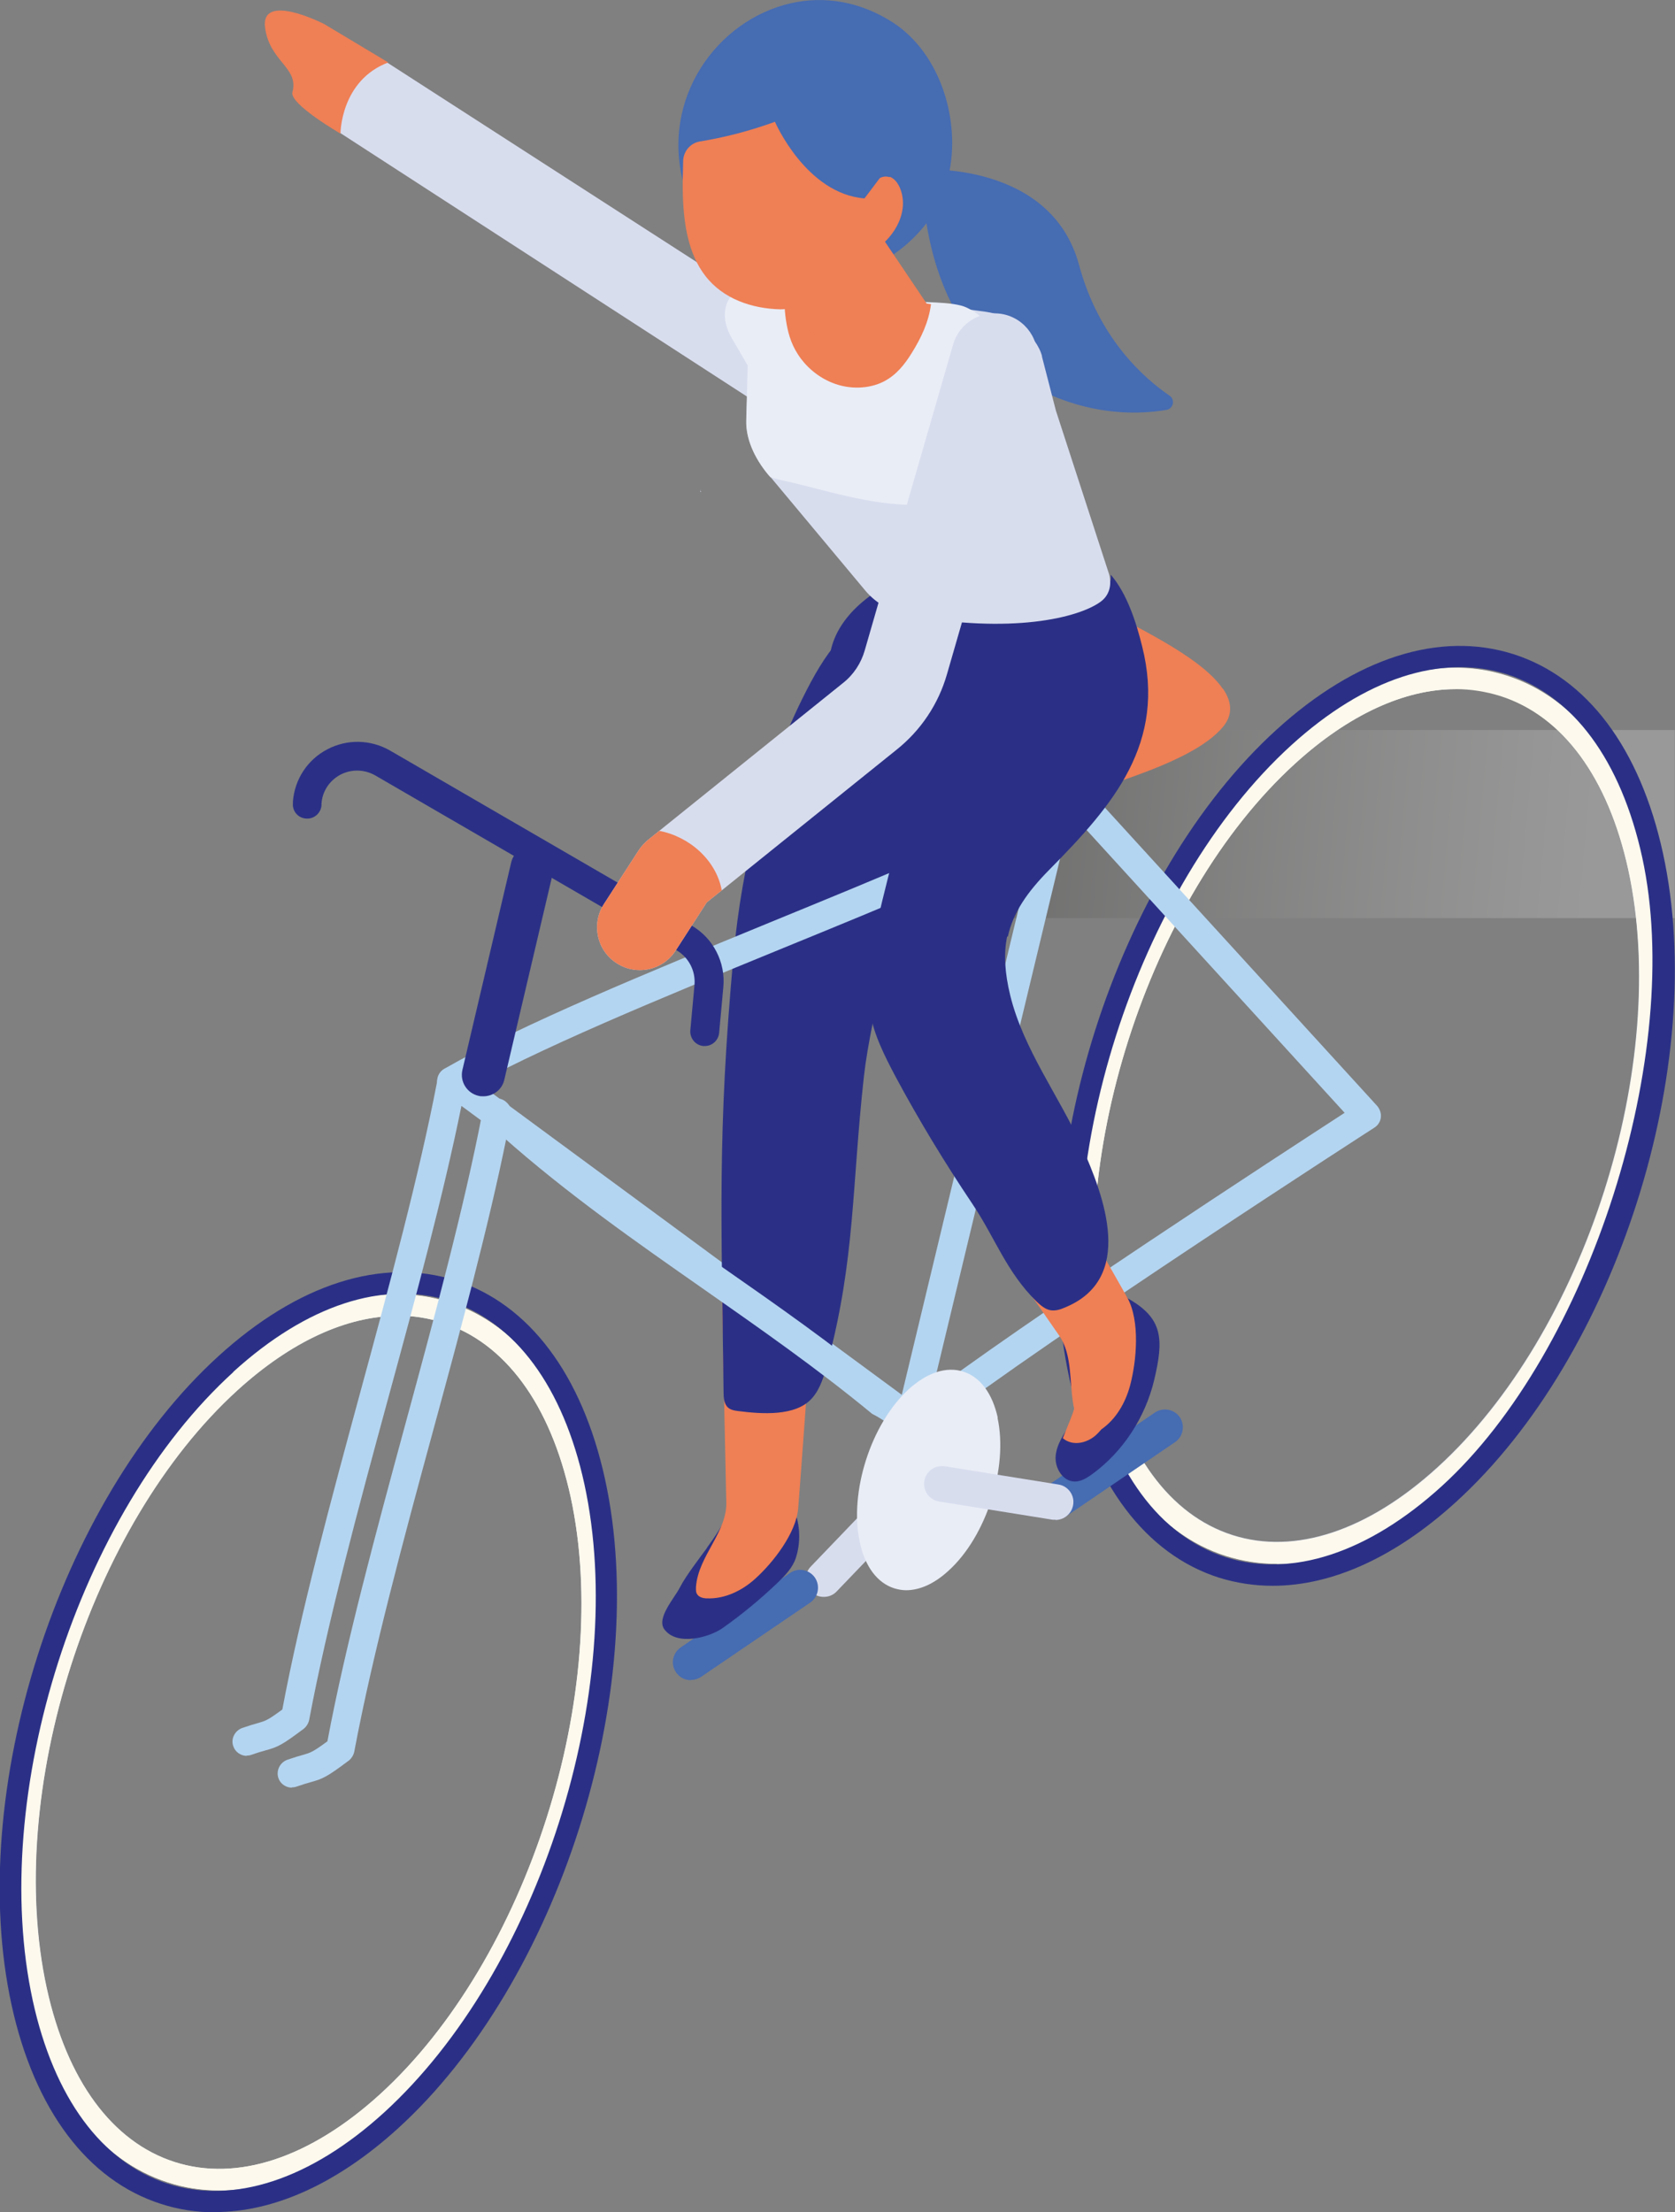 <?xml version="1.0" encoding="UTF-8"?>
<svg xmlns="http://www.w3.org/2000/svg" xmlns:xlink="http://www.w3.org/1999/xlink" viewBox="0 0 67.99 89.76">
  <rect x="0" y="0" width="67.99" height="89.76" fill="#808080" stroke="none"/>
  <defs>
    <style>
      .uuid-8ee086b8-930c-43fb-9a88-e6efadf0d1b2 {
        fill: #d8ddee;
      }

      .uuid-64949836-5c4b-4cba-bf8e-8be24ab41177 {
        fill: #b4d5f1;
      }

      .uuid-8f8ef441-4763-47d3-9fc4-e9ffe54fe70b {
        fill: #fdf9ed;
      }

      .uuid-b106dcf5-c7f2-4494-9eae-28b821c56844 {
        fill: #2b3086;
      }

      .uuid-4d66ffe1-0ad1-45ab-905c-5d3b63c2dc64 {
        fill: none;
      }

      .uuid-c0a52219-1c05-4d0b-aa1e-bb1e321f556e {
        mix-blend-mode: multiply;
        opacity: .2;
      }

      .uuid-5529e138-a6a1-47af-890c-ee5fb3796242 {
        clip-path: url(#uuid-ffbcd90f-8e3e-41e8-b767-01b2fd724bca);
      }

      .uuid-827692c2-2697-40a6-a36a-916fa143e2c0 {
        isolation: isolate;
      }

      .uuid-909188a2-a238-4856-9f9d-f5eb57dfd4dc {
        fill: url(#uuid-a476f9a3-9994-4da5-ba36-fd603c8bff2b);
      }

      .uuid-acae9207-a1a4-412f-979b-40a1dd3b95cd {
        clip-path: url(#uuid-6d14fc80-3ff4-42ef-b398-d90b17177b87);
      }

      .uuid-4cd802aa-1bdb-4d21-9a57-073f8f415232 {
        fill: #466cb2;
      }

      .uuid-9ba83b89-f5d6-460c-a6b4-300f4d7d51ed {
        fill: #ef7f55;
      }

      .uuid-2ede23cf-2ac6-460c-a183-e73847d32c13 {
        fill: #e9edf6;
      }
    </style>
    <clipPath id="uuid-ffbcd90f-8e3e-41e8-b767-01b2fd724bca">
      <rect class="uuid-4d66ffe1-0ad1-45ab-905c-5d3b63c2dc64" x="40.56" y="29.62" width="27.42" height="7.63"/>
    </clipPath>
    <clipPath id="uuid-6d14fc80-3ff4-42ef-b398-d90b17177b87">
      <polygon class="uuid-4d66ffe1-0ad1-45ab-905c-5d3b63c2dc64" points="40.56 29.62 40.56 29.62 40.56 37.25 40.57 37.25 67.98 37.25 67.98 29.62 40.56 29.62"/>
    </clipPath>
    <linearGradient id="uuid-a476f9a3-9994-4da5-ba36-fd603c8bff2b" data-name="Dégradé sans nom 362" x1="-232.26" y1="614.11" x2="-231.26" y2="614.11" gradientTransform="translate(16356.7 -6122.55) rotate(-90) scale(26.55 -26.55)" gradientUnits="userSpaceOnUse">
      <stop offset="0" stop-color="#fff"/>
      <stop offset=".1" stop-color="#efefef"/>
      <stop offset=".29" stop-color="#c8c7c6"/>
      <stop offset=".56" stop-color="#888784"/>
      <stop offset=".89" stop-color="#312f2b"/>
      <stop offset="1" stop-color="#12100b"/>
    </linearGradient>
  </defs>
  <g class="uuid-827692c2-2697-40a6-a36a-916fa143e2c0">
    <g id="uuid-120ba6a2-6bcb-46b9-bc85-b2346684283c" data-name="Calque_2">
      <g id="uuid-64870908-7c0b-4082-9b2a-f5df7721fb63" data-name="Les_personnages">
        <g id="uuid-ed61327c-494c-432e-a768-e9af8a82bc20" data-name="Chara_x5F_VeloSignelementDroite_x5F_BG">
          <g class="uuid-c0a52219-1c05-4d0b-aa1e-bb1e321f556e">
            <g class="uuid-5529e138-a6a1-47af-890c-ee5fb3796242">
              <g class="uuid-acae9207-a1a4-412f-979b-40a1dd3b95cd">
                <rect class="uuid-909188a2-a238-4856-9f9d-f5eb57dfd4dc" x="49.26" y="19.44" width="10.03" height="27.99" transform="translate(16.16 84.53) rotate(-84.92)"/>
              </g>
            </g>
          </g>
          <path class="uuid-8ee086b8-930c-43fb-9a88-e6efadf0d1b2" d="M31.13,12.47L15.72,2.54s-2.63.74-2.15,2.7l17.2,11.14.36-3.91Z"/>
          <path class="uuid-9ba83b89-f5d6-460c-a6b4-300f4d7d51ed" d="M15.77,2.54l-2.62-1.57s-2.59-1.32-2.39.16c.19,1.38,1.38,1.61,1.11,2.61-.13.48,1.95,1.68,1.95,1.68,0,0,0-2.16,1.95-2.89"/>
          <path class="uuid-2ede23cf-2ac6-460c-a183-e73847d32c13" d="M51.83,63.44c-.71,0-1.4-.11-2.07-.32-2.84-.91-4.9-3.64-5.78-7.7-1.79-8.19,1.8-19.43,8-25.08,3.07-2.8,6.33-3.84,9.18-2.93,2.84.91,4.9,3.64,5.78,7.7,1.79,8.19-1.8,19.43-8,25.08-2.35,2.14-4.81,3.25-7.11,3.25M59.09,27.96c-2.08,0-4.34,1.04-6.52,3.02-5.99,5.45-9.46,16.33-7.74,24.24.82,3.74,2.66,6.25,5.2,7.06,2.53.81,5.49-.17,8.32-2.75,5.99-5.45,9.46-16.33,7.74-24.25-.82-3.74-2.66-6.25-5.2-7.06-.58-.19-1.18-.28-1.8-.28"/>
          <path class="uuid-8f8ef441-4763-47d3-9fc4-e9ffe54fe70b" d="M51.83,63.45c-.71,0-1.4-.11-2.07-.32-2.85-.91-4.9-3.64-5.79-7.7-1.79-8.19,1.81-19.44,8-25.08,3.07-2.8,6.33-3.84,9.18-2.93,2.85.91,4.9,3.64,5.79,7.7,1.79,8.19-1.8,19.44-8,25.09-2.35,2.14-4.81,3.25-7.1,3.25M59.09,27.96c-2.08,0-4.34,1.03-6.52,3.02-5.99,5.46-9.47,16.34-7.74,24.26.82,3.74,2.66,6.25,5.2,7.06,2.54.81,5.49-.17,8.33-2.74,5.99-5.46,9.47-16.34,7.74-24.26-.82-3.74-2.66-6.25-5.2-7.06-.58-.18-1.19-.28-1.81-.28"/>
          <path class="uuid-b106dcf5-c7f2-4494-9eae-28b821c56844" d="M51.66,64.34c-.74,0-1.47-.11-2.18-.33-2.98-.95-5.14-3.82-6.07-8.07-1.88-8.6,1.89-20.41,8.4-26.33,3.22-2.93,6.63-4.02,9.62-3.07s5.14,3.82,6.07,8.07c1.88,8.6-1.89,20.41-8.4,26.33-2.46,2.24-5.03,3.4-7.44,3.4M52.41,30.24c-6.3,5.74-9.95,17.18-8.14,25.51.86,3.93,2.8,6.57,5.48,7.43,2.67.85,5.79-.17,8.77-2.88,6.01-5.47,9.87-17.57,8.14-25.51-.86-3.93-2.8-6.57-5.48-7.43-2.68-.85-5.79.17-8.77,2.88"/>
          <path class="uuid-2ede23cf-2ac6-460c-a183-e73847d32c13" d="M8.9,88.87c-.71,0-1.4-.11-2.07-.32-2.84-.91-4.9-3.64-5.78-7.7-1.79-8.19,1.8-19.43,8-25.08,3.07-2.8,6.33-3.84,9.18-2.93,2.84.91,4.9,3.64,5.78,7.7,1.79,8.19-1.8,19.44-8,25.08-2.35,2.14-4.81,3.25-7.11,3.25M16.16,53.39c-2.08,0-4.34,1.04-6.52,3.02C3.64,61.87.17,72.74,1.9,80.66c.82,3.75,2.66,6.25,5.2,7.06,2.53.81,5.49-.17,8.32-2.75,5.99-5.45,9.46-16.33,7.74-24.25-.82-3.74-2.66-6.25-5.2-7.06-.58-.18-1.18-.28-1.8-.28"/>
          <path class="uuid-8f8ef441-4763-47d3-9fc4-e9ffe54fe70b" d="M8.9,88.87c-.71,0-1.4-.1-2.07-.32-2.85-.91-4.9-3.64-5.79-7.7-1.79-8.19,1.81-19.44,8-25.09,3.07-2.8,6.33-3.84,9.18-2.93,2.85.91,4.9,3.64,5.79,7.7,1.79,8.19-1.8,19.44-8,25.09-2.35,2.14-4.81,3.25-7.1,3.25M16.15,53.39c-2.08,0-4.34,1.03-6.52,3.02C3.64,61.86.16,72.75,1.89,80.66c.82,3.74,2.66,6.25,5.2,7.06,2.54.81,5.49-.17,8.33-2.74,5.99-5.46,9.47-16.34,7.74-24.26-.82-3.74-2.66-6.25-5.2-7.06-.58-.19-1.19-.28-1.81-.28"/>
          <path class="uuid-b106dcf5-c7f2-4494-9eae-28b821c56844" d="M8.72,89.76c-.74,0-1.47-.11-2.18-.34-2.98-.95-5.14-3.82-6.07-8.07-1.88-8.6,1.89-20.41,8.4-26.33,3.22-2.93,6.63-4.02,9.62-3.07,2.98.95,5.14,3.82,6.07,8.07,1.88,8.6-1.89,20.41-8.4,26.33-2.46,2.24-5.03,3.4-7.44,3.4M9.47,55.67C3.17,61.4-.48,72.85,1.33,81.17c.86,3.93,2.8,6.57,5.48,7.43,2.67.85,5.79-.17,8.77-2.88,6.3-5.74,9.95-17.18,8.14-25.51-.86-3.93-2.8-6.57-5.48-7.43-2.67-.85-5.79.17-8.77,2.88"/>
          <path class="uuid-9ba83b89-f5d6-460c-a6b4-300f4d7d51ed" d="M49.63,27.94c-.95-1.39-3.95-2.68-4.83-3.25-.47-.24-1.04-.21-1.48.09l-6.5,4.43.56.32-.66.46,5.11,2.95c2.02-.86,6.47-1.8,7.83-3.47.4-.5.33-1.02-.02-1.53"/>
          <path class="uuid-8ee086b8-930c-43fb-9a88-e6efadf0d1b2" d="M33.43,64.79c-.18,0-.36-.07-.5-.2-.29-.28-.3-.74-.02-1.03l4.05-4.22c.28-.29.74-.3,1.03-.02.29.28.3.74.02,1.03l-4.05,4.22c-.14.15-.33.22-.52.22"/>
          <path class="uuid-4cd802aa-1bdb-4d21-9a57-073f8f415232" d="M28.04,68.17c-.23,0-.46-.11-.6-.32-.23-.33-.14-.78.19-1.01l4.44-3.02c.33-.23.78-.14,1.01.19.22.33.14.78-.19,1.01l-4.44,3.02c-.12.08-.27.12-.41.12"/>
          <path class="uuid-4cd802aa-1bdb-4d21-9a57-073f8f415232" d="M42.85,61.66c-.23,0-.46-.11-.6-.32-.23-.33-.14-.78.19-1.01l4.44-3.02c.33-.22.78-.14,1.01.19.22.33.14.78-.19,1.01l-4.44,3.02c-.12.08-.27.12-.41.12"/>
          <path class="uuid-64949836-5c4b-4cba-bf8e-8be24ab41177" d="M36.97,58.16s-.09,0-.14-.02c-.31-.07-.5-.39-.43-.7l6.34-26.37c.08-.31.39-.5.7-.43.31.08.5.39.43.7l-6.34,26.37c-.06.27-.3.44-.56.44"/>
          <path class="uuid-64949836-5c4b-4cba-bf8e-8be24ab41177" d="M10.02,71.24c-.24,0-.47-.15-.55-.39-.11-.3.06-.63.36-.74.29-.1.49-.16.64-.2.31-.09.39-.11.99-.55.74-3.94,1.98-8.51,3.18-12.93,1.17-4.3,2.37-8.74,3.1-12.53,0-.05.02-.09.03-.14.04-.2.17-.36.36-.43.18-.07.39-.05.55.07,0,0,0,0,0,0,.26.19,18.37,13.52,18.63,13.71.26.19.31.55.12.81-.19.26-.55.31-.81.12-.23-.17-14.46-10.64-17.89-13.17-.74,3.65-1.87,7.82-2.97,11.85-1.22,4.48-2.47,9.12-3.21,13.06-.03.14-.11.27-.22.36-.87.65-1.04.74-1.56.88-.14.04-.32.09-.57.18-.06.02-.13.03-.19.03"/>
          <path class="uuid-b106dcf5-c7f2-4494-9eae-28b821c56844" d="M28.7,62.8c-.19.26-.39.52-.58.79-.19.27-.38.54-.53.83-.22.43-.96,1.24-.62,1.69.51.69,1.84.32,2.37-.06.79-.56,1.53-1.17,2.23-1.84.3-.29.6-.6.73-.99.41-1.21-.06-3.08-1.63-2.88-.58.08-.87.44-1.07.93-.22.55-.55,1.04-.9,1.52"/>
          <path class="uuid-9ba83b89-f5d6-460c-a6b4-300f4d7d51ed" d="M29.36,54.85l-.06-2.5c1.23.35,2.45.67,3.68.93l-.05.72s-.52,7.17-.53,7.19c-.08,1.01-1.02,2.21-1.74,2.86-.54.49-1.24.83-1.97.8-.15,0-.33-.05-.4-.18-.05-.08-.04-.18-.04-.28.09-1.27,1.29-2.24,1.23-3.48l-.13-6.05Z"/>
          <path class="uuid-9ba83b89-f5d6-460c-a6b4-300f4d7d51ed" d="M33.12,58.61v-.02s0,0,0,0c0,0,0,.01,0,.01"/>
          <path class="uuid-b106dcf5-c7f2-4494-9eae-28b821c56844" d="M37.63,32.6c.65-2.3,1.65-4.54,2.48-6.78-3.63-1-5.19-1.89-7.21,1.88-1.82,3.41-2.78,7.27-3.13,11.11-.66,7.26-.48,10.71-.4,17.69,0,.21.02.44.16.59.11.11.27.14.43.16.94.12,2.34.23,3-.52.34-.38.49-.91.63-1.42,1.13-4.24.98-7.17,1.48-11.66.26-2.35,1.54-7.38,2.58-11.05"/>
          <path class="uuid-8ee086b8-930c-43fb-9a88-e6efadf0d1b2" d="M28.42,19.88l.04.08s-.02,0-.03,0c0-.03,0-.06,0-.09"/>
          <path class="uuid-4cd802aa-1bdb-4d21-9a57-073f8f415232" d="M37.43,6.88s5.23-.34,6.37,3.87c.81,3.01,2.67,4.62,3.67,5.3.24.16.16.53-.12.58-1.22.21-3.72.31-6.39-1.55-3.75-2.61-3.52-8.19-3.52-8.19"/>
          <path class="uuid-64949836-5c4b-4cba-bf8e-8be24ab41177" d="M37.15,58.12c-.49,0-.94-.28-1.29-.49-.14-.09-.27-.17-.39-.23-.04-.02-.08-.04-.11-.07-2.22-1.83-4.55-3.45-6.79-5.02-2.72-1.9-5.53-3.86-8.16-6.19-.24-.21-.26-.58-.05-.82.21-.24.58-.26.82-.05,2.58,2.29,5.36,4.23,8.05,6.1,2.25,1.57,4.58,3.19,6.82,5.04.15.08.29.17.42.25.32.2.57.35.71.31,4.34-3.31,14.83-10.13,17.4-11.8l-10.89-11.93c-3.11,1.65-7.63,3.5-12.01,5.29-4.88,2-9.93,4.07-13.07,5.86-.28.16-.63.06-.79-.22-.16-.28-.06-.63.22-.79,3.2-1.83,8.29-3.91,13.2-5.93,4.54-1.86,9.24-3.78,12.29-5.45.23-.13.53-.08.71.12l11.66,12.77c.11.13.17.3.15.47-.02.17-.12.32-.26.41-.13.08-13.1,8.45-17.96,12.17-.03.02-.06.04-.09.06-.2.1-.4.14-.59.14"/>
          <path class="uuid-4cd802aa-1bdb-4d21-9a57-073f8f415232" d="M44.5,53.23c.06.03.12.07.17.12l-.31-.41c.01.08.04.15.07.22,0,.02.02.04.03.05.01,0,.02.01.04.02,0,0,0,0,0,0"/>
          <path class="uuid-b106dcf5-c7f2-4494-9eae-28b821c56844" d="M43.8,53.87c.24,1.24.38,2.84-.35,3.91-.27.4-.56.82-.6,1.3-.04.48.29,1.03.78,1.03.25,0,.48-.14.69-.29,1.27-.92,2.17-2.32,2.53-3.83.39-1.65.37-2.5-1.07-3.31-.08-.1-.16-.2-.27-.28l.16.21c-.06-.04-.12-.08-.17-.13-.07-.06-.13-.13-.17-.21-.25-.14-.54-.21-.82-.17-.21.02-.41.1-.56.24-.38.37-.24.99-.14,1.51"/>
          <path class="uuid-9ba83b89-f5d6-460c-a6b4-300f4d7d51ed" d="M43.71,52.57l.98.31c-.27-.24-.62-.33-.98-.31"/>
          <path class="uuid-9ba83b89-f5d6-460c-a6b4-300f4d7d51ed" d="M43.69,52.58s.01,0,.02,0h-.05s.02,0,.03,0"/>
          <path class="uuid-9ba83b89-f5d6-460c-a6b4-300f4d7d51ed" d="M44.37,50.22c-.93.64-1.88,1.25-2.84,1.86l1.43,2.06c.61.84.42,1.99.64,3.02-.02.07-.04.13-.06.19-.12.33-.27.67-.4,1,.06.05.13.1.21.13.37.16.82.02,1.12-.24.09-.08.16-.16.24-.25.59-.41.97-1.07,1.16-1.77.27-1.01.41-2.63-.11-3.57,0,0-.64-1.13-1.39-2.45"/>
          <path class="uuid-b106dcf5-c7f2-4494-9eae-28b821c56844" d="M40.91,38c.21-.97.78-1.8,1.69-2.72,2.6-2.63,4.75-5.13,3.76-9.06-.24-.97-.61-2.13-1.27-2.9,0,.07,0,.17-.02.26-1.39-.92-2.83-1.57-4.54-1.35,0,0,0,0-.01,0-1.25.16-2.63.56-3.92,1.17,0,.02,0,.03-.01.05-1.77.79-2.93,2.07-2.93,3.52,0,.98.52,1.88,1.4,2.6.09.35.21.69.34,1.02.2.5.13,1.05,0,1.56,1.2.18,1.43.29,1.13,1.53-.31,1.28-.66,2.55-.94,3.83-.26,1.15-.49,2.34-.29,3.5.16.95.6,1.82,1.05,2.67.95,1.77,1.99,3.48,3.11,5.15.93,1.38,1.39,2.78,2.62,3.98.16.15.34.31.56.35.19.03.38-.02.56-.1,2.89-1.16,1.63-4.51.69-6.59-.92-2.03-2.34-3.89-2.88-6.07-.23-.94-.27-1.71-.13-2.4"/>
          <path class="uuid-8ee086b8-930c-43fb-9a88-e6efadf0d1b2" d="M42.29,14.45l.57,2.21,2.16,6.64c.12.45,0,.86-.34,1.11-.91.67-3.66,1.32-7.84.55-.65-.12-1.29-.49-1.71-.99l-3.85-4.61-.08-.09c-.6-.72-.92-1.5-.9-2.21l.06-2.23-.64-1.1c-.76-1.3.05-2.43,1.62-2.25l.55.07.88.12,3.89.53,1.14.15,2.21.3c1.05.14,2.06.95,2.29,1.81"/>
          <path class="uuid-2ede23cf-2ac6-460c-a183-e73847d32c13" d="M40.36,14.45c0,.55-.09,1.18-.11,1.9-.03,1.3-.14,2.77-1.18,3.57-1.66,1.27-5.23.04-7.04-.37-.25-.05-.51-.11-.76-.19l-.08-.09c-.6-.72-.92-1.5-.9-2.21l.06-2.23-.64-1.1c-.76-1.3.05-2.43,1.62-2.25l.55.07.88.12,3.89.53c.69.09,2.02.01,2.59.28.95.45,1.13,1.11,1.11,1.98"/>
          <path class="uuid-9ba83b89-f5d6-460c-a6b4-300f4d7d51ed" d="M37.79,12.34c-.09.72-.4,1.37-.78,1.98-.28.45-.62.9-1.16,1.17-.54.27-1.33.34-2.07.04-.6-.24-1.09-.68-1.39-1.15-.3-.46-.42-.94-.49-1.41-.07-.49-.08-.97-.02-1.43l.88.12,3.89.53,1.14.15Z"/>
          <path class="uuid-4cd802aa-1bdb-4d21-9a57-073f8f415232" d="M38.65,5.81c0-1.93-.86-3.88-2.38-4.88-1.37-.89-2.83-1.1-4.16-.8-2.99.67-5.32,3.86-4.35,7.37,1.18,4.3,6.88,5.18,9.75,1.68.77-.94,1.14-2.15,1.14-3.37"/>
          <path class="uuid-b106dcf5-c7f2-4494-9eae-28b821c56844" d="M31.53,10.02s.01,0,.02.01c0-.03,0-.06,0-.09,0,.03,0,.05-.02.07"/>
          <polygon class="uuid-9ba83b89-f5d6-460c-a6b4-300f4d7d51ed" points="37.71 12.46 33.67 14.63 32.97 13.56 30.66 10.07 30.61 10 35.21 10 35.17 8.69 37.71 12.46"/>
          <path class="uuid-b106dcf5-c7f2-4494-9eae-28b821c56844" d="M34.91,7.91s.01,0,.02.01c0-.03,0-.06,0-.09,0,.03,0,.05-.02.07"/>
          <polygon class="uuid-9ba83b89-f5d6-460c-a6b4-300f4d7d51ed" points="35.18 9 32.97 13.56 30.66 10.08 30.81 10 35.21 10 35.18 9"/>
          <path class="uuid-4cd802aa-1bdb-4d21-9a57-073f8f415232" d="M33.84,8.45c-2.06-1.02-3.53-2.88-3.49-4.87l-.3,1.06c-.58-.98.18-2.24,1.33-2.87,1.15-.62,2.58-.76,3.94-.84"/>
          <path class="uuid-9ba83b89-f5d6-460c-a6b4-300f4d7d51ed" d="M35.04,7.62c-.73-.33-1.43-.76-2.12-1.31-.53-.41-1-.88-1.46-1.37-.99.36-2.01.63-3.05.8-.38.06-.66.39-.68.77h0c-.01.49-.03.98-.01,1.47.04,1.18.24,2.34.9,3.2.73.96,1.92,1.34,3.04,1.37.62.02,1.26-.44,1.81-.77,1.04-.64,1.52-1.66,1.78-2.97.02-.09.03-.18.04-.27-.04-.04-.07-.08-.08-.14-.05-.26-.11-.52-.19-.79"/>
          <path class="uuid-9ba83b89-f5d6-460c-a6b4-300f4d7d51ed" d="M34.24,9.1c.08.06.18.06.27.03,0-.03,0-.07.02-.1l-.29.07Z"/>
          <path class="uuid-9ba83b89-f5d6-460c-a6b4-300f4d7d51ed" d="M36.11,7.19c-.42-.15-.83.33-1.02.86-.09.27-.15.57-.28.8-.08.13-.19.23-.3.27-.12.42.12.94.45,1.05.36.12.73-.11,1.02-.42.31-.32.59-.76.66-1.3.07-.53-.15-1.15-.53-1.28"/>
          <path class="uuid-b106dcf5-c7f2-4494-9eae-28b821c56844" d="M19.62,44.48c-.07,0-.13,0-.2-.02-.47-.11-.76-.58-.65-1.05l1.98-8.42c.11-.47.58-.76,1.05-.65.47.11.76.58.65,1.05l-1.98,8.42c-.09.4-.45.67-.85.67"/>
          <path class="uuid-b106dcf5-c7f2-4494-9eae-28b821c56844" d="M28.6,42.44s-.04,0-.05,0c-.32-.03-.55-.31-.53-.63l.17-1.85c.05-.56-.23-1.11-.72-1.4l-12.24-7.1c-.44-.25-.97-.26-1.41-.03-.45.24-.74.68-.77,1.18v.07c-.03.32-.31.56-.63.53-.32-.02-.56-.3-.53-.62v-.07c.07-.9.59-1.7,1.4-2.12.8-.42,1.75-.4,2.54.05l12.24,7.1c.88.51,1.39,1.49,1.29,2.51l-.17,1.85c-.03.3-.28.53-.58.53"/>
          <path class="uuid-8ee086b8-930c-43fb-9a88-e6efadf0d1b2" d="M42.03,14.93l-3.59,12.42c-.35,1.22-1.06,2.28-2.05,3.07l-7.1,5.71-.6.48-1.26,1.95c-.33.52-.89.8-1.46.8-.32,0-.65-.09-.94-.28-.81-.52-1.04-1.6-.51-2.41l1.41-2.18c.1-.15.23-.29.37-.41l.46-.37,7.46-6c.43-.34.73-.8.88-1.32l3.59-12.42c.27-.92,1.23-1.45,2.16-1.19.93.27,1.46,1.23,1.19,2.16"/>
          <path class="uuid-2ede23cf-2ac6-460c-a183-e73847d32c13" d="M40.5,57.52c-.22-.99-.71-1.65-1.4-1.87-.69-.22-1.47.04-2.22.72-1.53,1.4-2.42,4.18-1.98,6.2.21.99.71,1.65,1.39,1.87.16.05.33.08.49.08.56,0,1.16-.27,1.73-.8,1.53-1.39,2.42-4.17,1.98-6.2"/>
          <path class="uuid-8ee086b8-930c-43fb-9a88-e6efadf0d1b2" d="M42.85,61.66s-.08,0-.12,0l-4.61-.74c-.4-.06-.66-.44-.6-.83.06-.39.43-.66.83-.6l4.61.74c.4.06.67.44.6.83-.06.36-.37.61-.72.61"/>
          <path class="uuid-9ba83b89-f5d6-460c-a6b4-300f4d7d51ed" d="M29.29,36.13l-.6.48-1.26,1.95c-.33.52-.89.8-1.46.8-.32,0-.65-.09-.94-.28-.81-.52-1.04-1.6-.51-2.41l1.41-2.18c.1-.15.23-.29.37-.41l.46-.37c1.22.23,2.32,1.19,2.54,2.43"/>
          <path class="uuid-64949836-5c4b-4cba-bf8e-8be24ab41177" d="M11.85,72.53c-.24,0-.47-.15-.55-.39-.1-.3.06-.63.36-.74.29-.1.49-.16.64-.2.31-.09.39-.11.99-.55.74-3.94,1.98-8.51,3.18-12.93,1.17-4.3,2.37-8.74,3.1-12.53,0-.04.02-.09.02-.13,0,0,0-.01,0-.02.03-.13.1-.25.2-.33h0s.05-.04.08-.06c.11-.06.24-.09.38-.07.01,0,.03,0,.04,0,.09.02.17.06.23.11.44.35.29,1.02.15,1.3-.03.06-.07.11-.11.16-.74,3.65-1.87,7.82-2.97,11.86-1.22,4.48-2.47,9.12-3.21,13.06-.03.14-.11.27-.22.36-.87.65-1.04.74-1.56.88-.14.04-.31.09-.57.18-.06.02-.13.03-.19.03"/>
          <path class="uuid-4cd802aa-1bdb-4d21-9a57-073f8f415232" d="M31.46,4.95s1.26,2.91,3.63,3.1l2.6-3.45-6.23.35Z"/>
        </g>
      </g>
    </g>
  </g>
</svg>